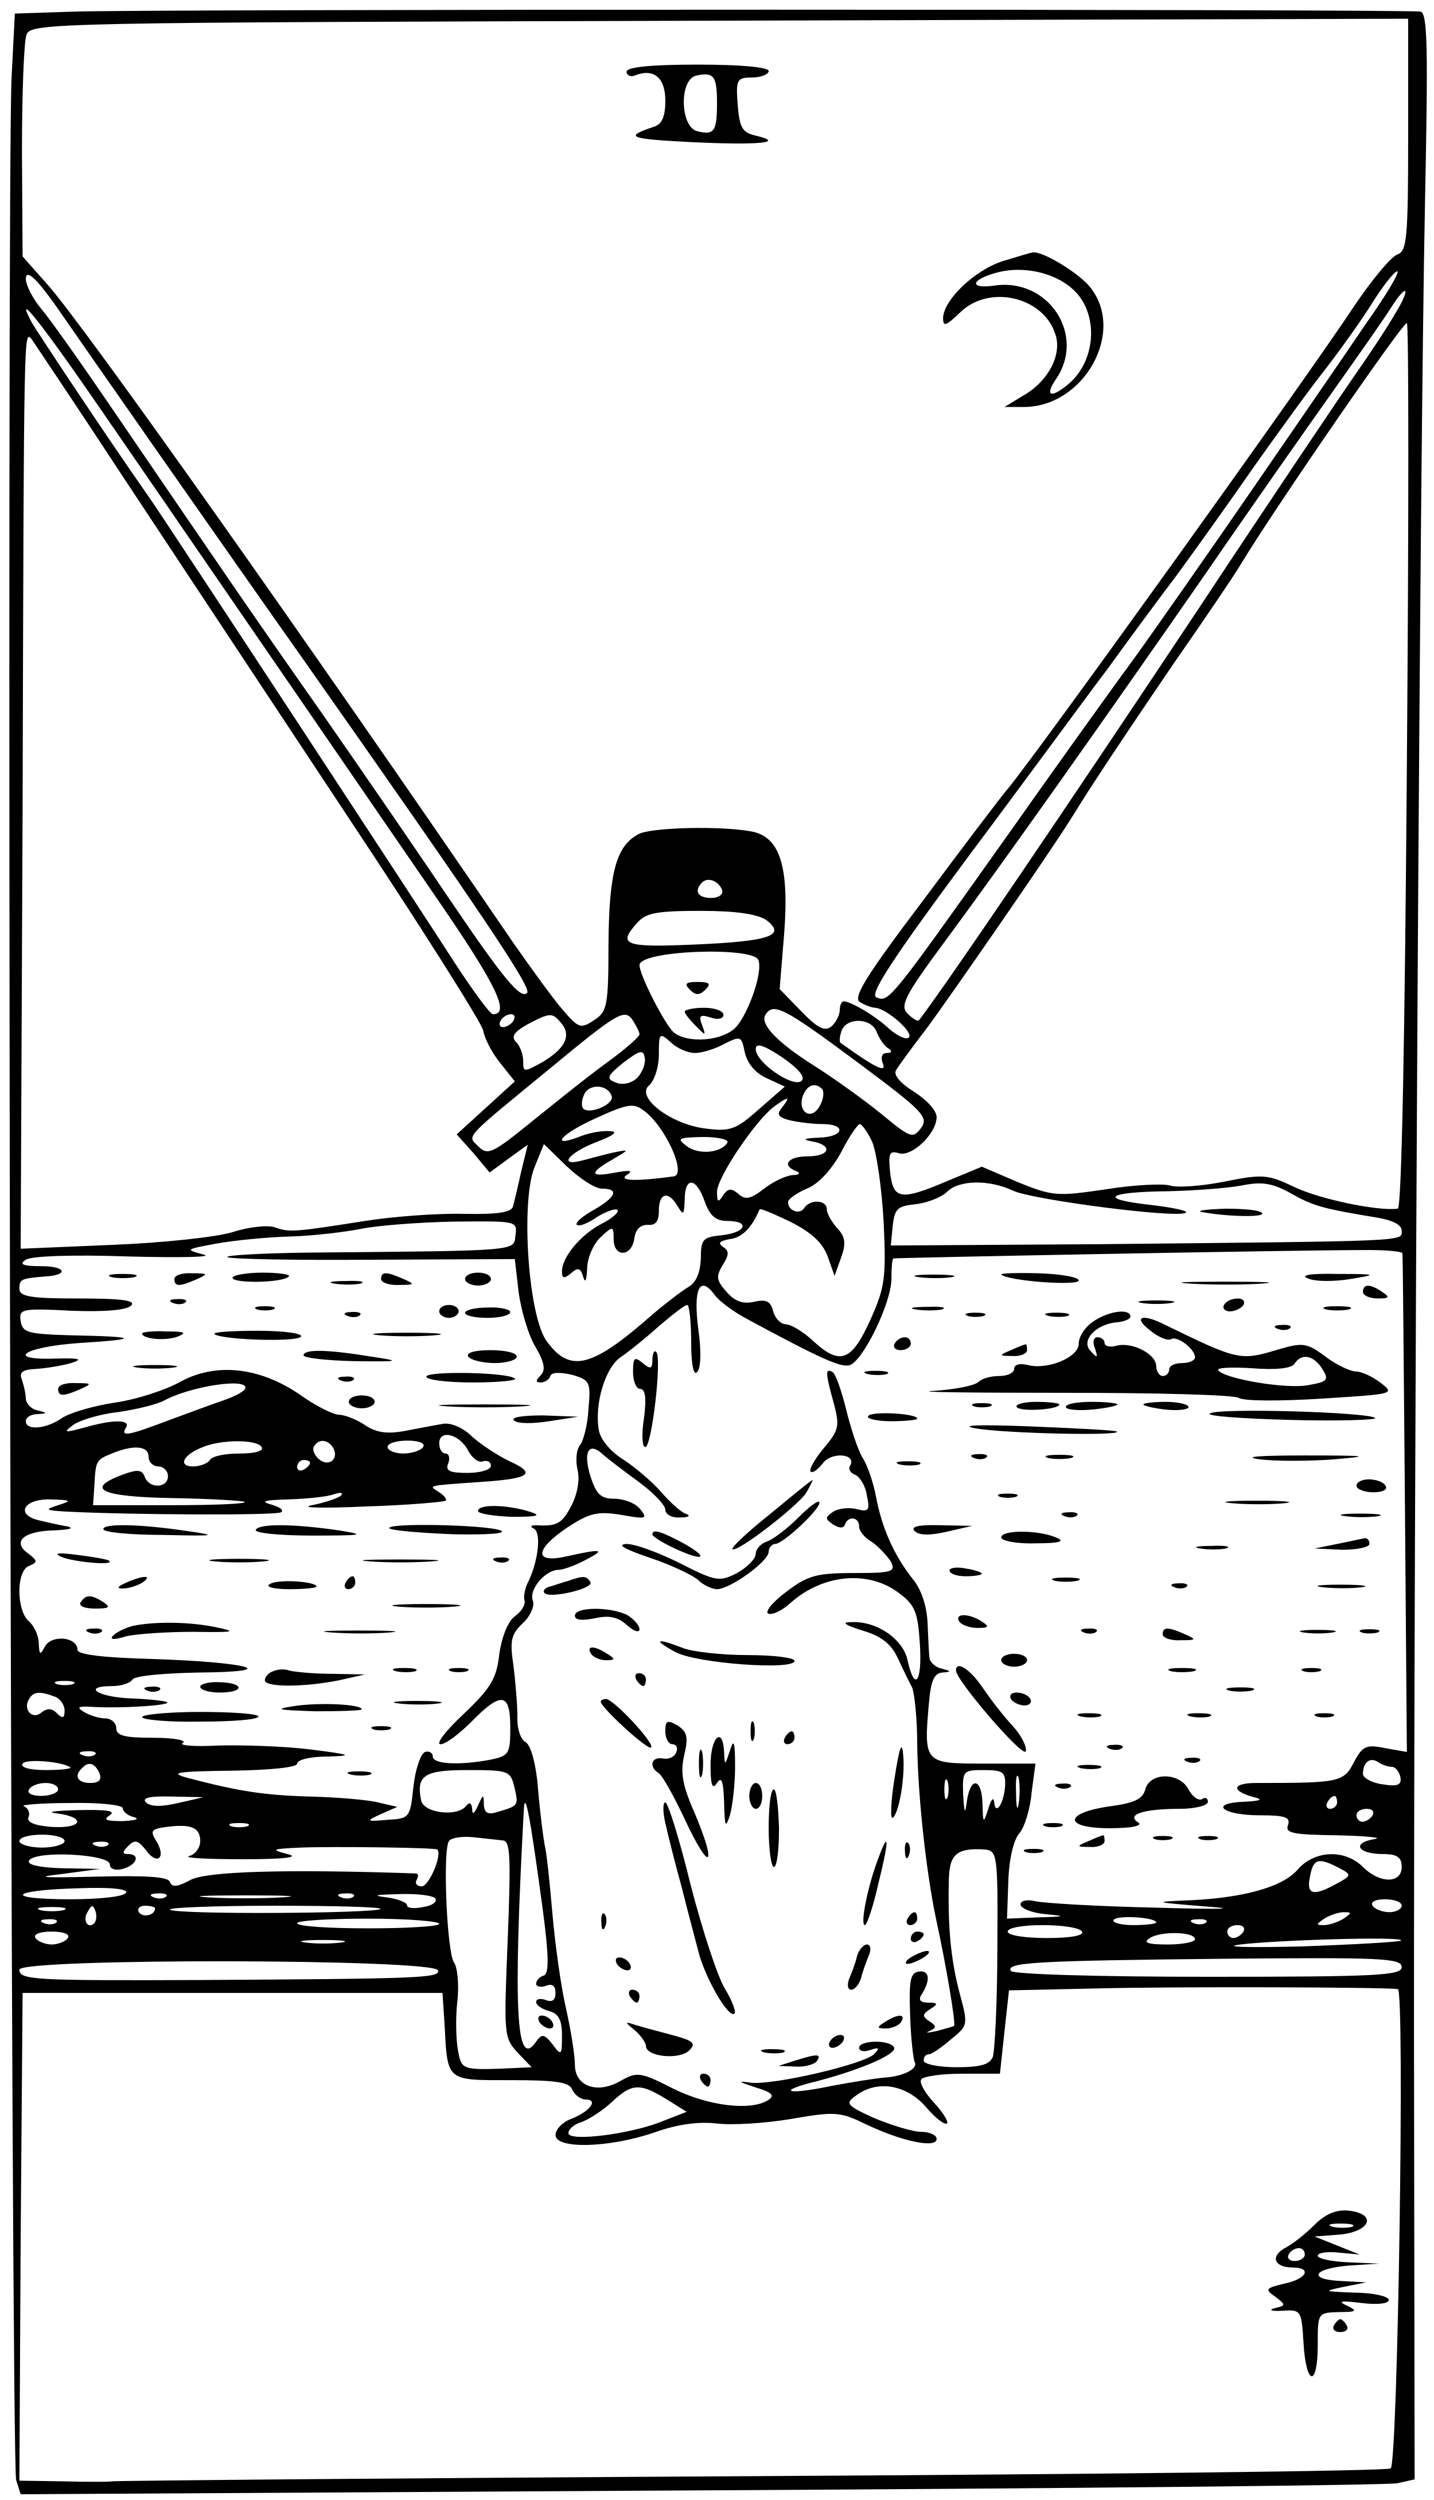 <?xml version="1.0" standalone="no"?>
<!DOCTYPE svg PUBLIC "-//W3C//DTD SVG 20010904//EN"
 "http://www.w3.org/TR/2001/REC-SVG-20010904/DTD/svg10.dtd">
<svg version="1.0" xmlns="http://www.w3.org/2000/svg"
 width="222pt" height="387pt" viewBox="0 0 222 387"
 preserveAspectRatio="xMidYMid meet">
<g transform="translate(0,387) scale(0.1,-0.1)"
fill="#000000" stroke="none">
<path d="M114 3852 l-91 -3 -5 -97 c-8 -145 -1 -3696 7 -3721 l7 -22 1051 6
c579 3 1064 8 1080 11 l27 6 -1 701 c0 874 9 2424 17 2820 5 246 4 297 -7 299
-20 4 -1977 4 -2085 0z m2066 -191 c0 -162 -2 -180 -17 -185 -10 -4 -39 -39
-66 -79 -76 -115 -483 -682 -536 -747 -12 -14 -71 -92 -132 -174 -87 -115
-109 -150 -98 -157 8 -5 19 -9 24 -9 17 -1 60 -38 52 -46 -4 -4 -17 2 -30 13
-21 20 -60 43 -71 43 -3 0 -6 -6 -6 -14 0 -7 -6 -19 -13 -25 -10 -8 -21 -3
-47 24 l-33 34 7 86 c8 105 -7 150 -51 158 -49 9 -155 6 -174 -4 -35 -18 -46
-59 -47 -169 0 -97 -2 -106 -22 -119 -21 -14 -24 -13 -49 16 -14 16 -48 63
-76 103 -328 480 -662 952 -721 1019 l-39 44 -1 162 c0 89 3 171 7 181 6 19
36 19 1073 22 l1066 3 0 -180z m-2082 -281 c24 -35 246 -353 378 -540 272
-387 348 -500 340 -507 -10 -10 -36 21 -118 142 -41 61 -130 191 -199 290
-120 171 -151 217 -334 485 -43 63 -89 128 -102 143 -13 16 -23 36 -23 45 0
18 19 -1 58 -58z m2016 -12 c-31 -46 -111 -162 -177 -258 -66 -96 -146 -210
-176 -252 -31 -42 -123 -170 -204 -285 -179 -252 -181 -255 -200 -247 -12 4
24 59 145 222 89 119 184 249 213 287 28 39 76 104 107 145 30 41 85 118 121
170 37 52 86 120 110 150 23 30 56 76 72 102 17 27 34 48 38 48 5 0 -17 -37
-49 -82z m45 15 c-12 -21 -40 -63 -61 -93 -21 -30 -130 -192 -241 -360 -212
-319 -390 -581 -434 -639 -2 -3 -10 2 -18 10 -12 12 -5 27 58 112 96 130 245
341 402 567 70 102 160 230 199 285 39 55 79 112 89 128 26 41 32 32 6 -10z
m-1998 -154 c57 -83 111 -161 119 -173 31 -45 308 -448 402 -585 87 -127 108
-171 81 -171 -4 0 -30 35 -58 78 -54 84 -446 682 -474 722 -68 97 -172 254
-182 271 -29 55 18 -5 112 -142z m2017 -544 c-3 -411 -8 -685 -14 -686 -32 -4
-121 15 -159 33 -42 20 -49 21 -109 9 -35 -7 -74 -10 -85 -6 -11 3 -56 1 -99
-6 -75 -11 -82 -11 -136 11 l-56 24 -53 -22 c-73 -31 -84 -29 -89 13 -3 30 -1
34 13 30 20 -7 59 30 59 56 0 10 -16 27 -35 39 -21 13 -32 26 -28 33 4 7 26
37 49 67 34 46 187 267 219 318 6 9 24 39 42 66 18 28 71 107 118 176 48 69
97 141 108 160 55 90 248 370 255 370 3 0 3 -308 0 -685z m-1983 440 c76 -115
231 -349 344 -520 113 -170 207 -319 209 -330 2 -12 13 -34 26 -50 l23 -29
-45 -41 -45 -41 26 -29 25 -30 30 22 29 21 -10 -41 c-5 -23 -11 -48 -13 -55
-3 -9 -25 -12 -76 -11 -40 1 -109 -4 -153 -11 -108 -17 -117 -18 -139 -10 -11
4 -40 1 -65 -7 -25 -8 -110 -17 -187 -20 l-142 -6 3 679 c2 764 2 741 14 729
4 -6 70 -104 146 -220z m923 -633 c2 -7 -6 -12 -17 -12 -21 0 -27 11 -14 24 9
9 26 2 31 -12z m68 -46 c32 -24 6 -33 -108 -38 -112 -5 -123 -1 -91 34 13 15
31 18 98 18 55 0 87 -5 101 -14z m-12 -62 c8 -20 -19 -93 -39 -108 -26 -20
-79 -20 -95 -1 -17 21 -50 87 -50 101 0 23 176 29 184 8z m-184 -115 c0 -4
-23 -24 -52 -45 -29 -21 -81 -63 -117 -92 -58 -47 -66 -51 -80 -37 -18 18 -26
9 114 124 98 81 111 89 123 74 6 -9 12 -20 12 -24z m337 -43 c102 -76 111 -85
99 -102 -13 -17 -16 -16 -62 22 -27 22 -72 54 -100 72 -61 38 -88 67 -79 81
12 20 29 11 142 -73z m-532 64 c-3 -5 -11 -10 -16 -10 -6 0 -7 5 -4 10 3 6 11
10 16 10 6 0 7 -4 4 -10z m74 -4 c16 -19 6 -39 -29 -60 -29 -16 -30 -16 -30 1
0 11 -5 24 -11 30 -8 8 -4 15 17 27 36 19 39 19 53 2z m488 -13 c4 -10 11 -21
17 -25 8 -5 7 -8 -1 -8 -8 0 -10 -7 -6 -17 6 -15 -15 -4 -66 33 -2 2 -1 10 2
19 9 21 46 19 54 -2z m-281 -33 c10 0 31 6 45 14 26 13 27 12 32 -13 4 -17 16
-32 34 -40 l28 -13 -40 -35 c-35 -31 -44 -35 -82 -30 -54 6 -110 49 -88 67 8
7 15 28 15 48 0 33 1 34 18 19 10 -10 27 -17 38 -17z m165 -43 c-12 -12 -71
28 -71 49 0 10 11 7 40 -12 26 -18 37 -31 31 -37z m-254 5 c-9 -9 -23 -12 -33
-8 -16 6 -15 10 11 31 25 19 31 21 33 8 2 -8 -3 -22 -11 -31z m-40 -29 c4 -12
-34 -29 -44 -19 -3 3 -3 12 1 21 7 18 37 17 43 -2z m326 11 c3 -4 2 -16 -4
-26 -13 -24 -35 -9 -26 16 7 17 19 21 30 10z m-62 -28 c-9 -11 -7 -15 11 -20
13 -3 35 -6 51 -6 38 0 34 -20 -5 -21 -24 -1 -27 -3 -10 -6 32 -6 27 -23 -8
-23 -30 0 -41 -14 -17 -23 7 -3 4 -6 -6 -6 -11 -1 -30 -10 -44 -21 -21 -16
-29 -18 -40 -8 -11 9 -16 9 -24 -3 -7 -11 -9 -10 -9 6 0 22 58 108 87 131 23
17 28 18 14 0z m-216 -4 c34 -23 69 -100 48 -103 -58 -8 -86 -7 -73 2 11 7 6
8 -17 4 -40 -8 -42 -1 -5 20 27 16 27 16 2 11 -14 -3 -35 -9 -47 -12 -40 -11
-24 11 20 28 29 11 35 17 20 17 -12 1 -33 -3 -47 -9 -45 -17 -28 4 22 27 52
24 62 26 77 15z m355 -49 c7 -16 15 -71 18 -125 4 -87 2 -101 -21 -152 -29
-64 -47 -70 -89 -31 -15 14 -34 25 -41 25 -8 0 -17 9 -20 20 -4 16 -11 19 -29
15 -17 -4 -30 0 -43 15 -16 18 -17 24 -6 42 10 16 10 22 0 28 -8 6 -5 9 11 12
19 2 34 18 46 46 1 2 22 -7 47 -19 32 -16 50 -32 58 -53 l11 -31 10 28 c8 22
7 32 -6 46 -9 10 -16 23 -16 29 0 15 -26 16 -35 2 -7 -11 -25 -4 -25 9 0 5 13
14 29 21 18 7 38 29 53 56 12 24 26 44 29 44 3 0 12 -12 19 -27z m-224 -2
c-10 -16 -45 -19 -63 -5 -16 12 -13 13 25 14 24 0 41 -4 38 -9z m-194 -71 c27
0 22 -13 -13 -33 -18 -10 -29 -20 -26 -23 3 -3 17 2 31 12 15 9 29 14 32 11 3
-3 -8 -13 -24 -21 -33 -17 -62 -52 -62 -74 0 -11 3 -12 14 -3 11 10 15 8 19
-6 3 -10 5 -5 6 13 0 17 10 39 21 49 19 18 20 17 20 -3 0 -29 28 -28 32 1 2
14 9 21 21 21 12 -1 17 5 17 22 0 28 15 31 29 7 9 -15 10 -14 11 10 0 36 18
35 31 -3 8 -22 17 -30 35 -30 36 0 29 -18 -8 -22 -30 -3 -33 -6 -33 -36 -1
-22 -7 -37 -19 -44 -10 -6 -35 -25 -55 -42 -94 -83 -128 -92 -164 -43 -29 37
-41 214 -20 269 l15 37 35 -34 c20 -19 44 -35 55 -35z m636 -3 c28 -14 259
-44 268 -34 3 3 -22 8 -56 12 -81 9 -67 20 28 21 43 1 94 5 115 9 30 6 46 4
75 -12 35 -20 50 -24 135 -38 23 -4 37 -11 37 -20 0 -17 17 -16 -473 -21
l-318 -2 3 30 c3 27 7 31 36 34 18 2 40 11 48 19 19 19 66 19 102 2z m-770
-69 c-3 -25 11 -24 -322 -27 -71 -1 -127 -4 -124 -7 4 -3 105 -5 226 -4 l219
1 6 -52 c4 -28 15 -66 26 -84 14 -24 16 -36 8 -44 -8 -8 -8 -11 0 -11 6 0 13
4 15 10 2 6 15 6 33 2 28 -8 30 -11 26 -53 -1 -24 -8 -50 -13 -56 -6 -7 -7
-24 -4 -38 4 -15 0 -37 -9 -55 -15 -29 -23 -33 -55 -31 -8 0 -10 -2 -4 -5 12
-5 8 -47 -7 -80 -6 -11 -9 -25 -7 -31 2 -7 -5 -18 -15 -25 -11 -8 -20 -32 -24
-58 -4 -38 -13 -53 -55 -93 -28 -26 -44 -47 -36 -47 8 0 29 16 48 35 46 47 60
45 60 -9 0 -41 -2 -44 -31 -50 -48 -9 -89 -7 -89 5 0 6 -6 9 -12 7 -7 -3 -15
-27 -18 -54 -5 -48 -6 -49 -40 -51 -34 -3 -34 -2 -10 9 l25 11 -30 7 c-16 4
-64 8 -105 9 -71 2 -110 8 -190 29 -29 8 -16 10 68 11 60 1 102 5 102 11 0 6
21 11 48 11 40 1 36 3 -28 11 -41 5 -105 7 -142 6 -37 -2 -62 0 -55 4 7 4 -14
8 -45 8 -45 0 -58 3 -58 15 0 8 -8 15 -17 15 -10 0 -25 5 -33 10 -12 7 -9 9
10 8 44 -3 124 2 119 7 -3 2 -29 5 -57 6 -51 2 -76 19 -28 19 14 0 28 5 31 10
3 6 50 10 103 11 132 1 79 16 -73 21 -77 2 -115 7 -115 14 0 20 -39 24 -50 6
-8 -15 -9 -14 -10 4 0 12 -7 27 -15 34 -20 17 -20 79 0 86 14 6 13 8 -1 19
-26 18 -8 35 39 36 23 1 33 3 22 6 -11 2 -30 6 -42 9 -40 8 -28 34 15 33 33
-1 34 -2 12 -9 -22 -7 -20 -8 15 -10 101 -5 321 -6 330 -1 5 3 -1 8 -15 12
-18 5 -11 7 27 8 28 1 60 4 70 8 10 3 15 3 11 -2 -4 -4 -25 -11 -45 -15 -21
-4 16 -5 82 -2 66 2 122 7 125 9 2 2 -2 8 -10 13 -17 11 -21 10 64 16 77 5 87
13 45 32 -19 9 -46 27 -59 39 -13 13 -32 21 -44 19 -12 -2 -38 -7 -59 -11 -27
-5 -44 -3 -62 9 -13 9 -32 16 -40 16 -9 0 -37 14 -62 32 -62 42 -129 49 -184
19 -21 -12 -66 -27 -100 -32 -34 -5 -71 -16 -83 -24 -24 -17 -56 -20 -56 -5 0
6 8 11 18 11 16 1 16 2 -1 6 -9 2 -17 11 -17 18 0 7 -3 20 -6 29 -5 12 1 16
22 17 16 1 40 5 54 9 19 6 14 8 -22 7 -82 -3 -52 18 34 24 97 6 93 10 -12 12
-67 2 -75 4 -78 22 -3 19 2 20 79 16 51 -2 85 1 92 8 8 8 -14 11 -81 11 -75 0
-92 3 -92 15 0 15 3 16 39 19 38 2 34 16 -5 16 -29 0 -35 3 -24 10 9 6 76 8
160 5 80 -2 132 -1 115 3 -29 8 -28 8 20 17 28 5 79 10 115 11 36 1 85 7 110
12 25 5 89 10 143 11 97 1 98 1 95 -21z m1373 -28 c1 -3 2 -178 4 -388 l3
-384 -34 6 c-29 6 -35 3 -48 -22 -16 -31 -23 -32 -151 -32 -39 0 -40 -13 0
-23 11 -3 3 -5 -18 -6 -57 -2 -35 -21 23 -21 40 0 48 -3 44 -15 -5 -13 8 -15
77 -16 46 -1 72 -4 56 -6 -35 -6 -25 -23 14 -23 22 0 29 -5 29 -20 0 -26 -34
-26 -60 0 -28 28 -75 26 -101 -4 -24 -28 -88 -45 -177 -48 -48 -2 -42 -3 33
-9 56 -4 28 -5 -75 -2 -91 2 -175 7 -187 10 -13 3 -23 1 -23 -5 0 -6 17 -13
38 -15 33 -3 32 -4 -11 -5 l-48 -2 2 58 c1 33 8 64 17 74 8 9 17 38 19 63 l6
45 -81 0 c-91 0 -92 1 -84 93 3 35 8 47 21 48 14 1 14 2 -1 6 -10 2 -18 10
-19 16 -1 7 -2 31 -3 54 -1 27 -10 54 -24 70 -28 36 -47 78 -56 127 -4 21 -13
48 -21 60 -7 12 -18 45 -25 74 -7 28 -16 55 -21 58 -12 7 -11 -2 2 -49 9 -34
8 -41 -16 -69 -14 -17 -23 -33 -20 -36 3 -3 11 3 19 13 13 18 53 15 42 -4 -3
-5 0 -11 8 -14 7 -3 16 -17 18 -32 5 -23 3 -26 -16 -21 -12 3 -28 1 -36 -4
-13 -9 -13 -11 0 -20 10 -6 16 -6 18 0 5 14 22 12 22 -3 0 -7 9 -18 20 -24 10
-7 23 -21 29 -30 8 -16 3 -18 -57 -18 -59 0 -72 -4 -106 -30 -21 -16 -33 -31
-26 -33 6 -2 21 5 33 16 51 46 123 52 170 15 24 -18 28 -30 31 -77 4 -60 -8
-76 -19 -26 -7 33 -48 61 -87 59 -16 0 -11 -4 17 -13 28 -8 44 -20 54 -41 8
-17 18 -38 23 -47 4 -10 8 -50 8 -90 1 -76 13 -191 29 -268 16 -73 31 -163 28
-166 -1 -1 -13 -4 -27 -8 -14 -3 -19 -3 -11 0 11 5 11 8 0 15 -12 8 -11 11 1
19 13 8 12 10 -3 10 -12 0 -16 4 -10 13 14 22 12 38 -5 35 -13 -2 -15 -15 -13
-68 1 -35 5 -68 7 -72 6 -10 -17 -22 -46 -24 -14 -1 -51 -7 -83 -13 -72 -15
-86 -8 -20 8 68 18 123 42 117 52 -7 12 -54 11 -54 -1 0 -5 8 -7 18 -3 13 4
14 3 6 -6 -14 -16 -157 -49 -191 -45 -22 3 -21 2 6 -7 27 -8 31 -13 20 -20
-27 -17 -93 -9 -147 18 -51 26 -56 26 -81 12 -36 -21 -71 -9 -71 25 0 14 -6
53 -14 88 -8 35 -17 101 -21 148 -4 47 -9 94 -12 105 -2 11 -7 49 -10 85 -3
39 -11 68 -19 73 -8 4 -14 22 -13 40 0 18 -3 53 -6 78 -6 39 -4 49 14 66 12
11 19 27 16 35 -7 17 19 48 40 48 7 0 26 7 41 15 33 17 26 18 -28 6 -52 -12
-51 10 1 45 34 22 46 25 83 19 39 -7 41 -6 29 9 -7 9 -25 16 -40 16 -21 0 -28
7 -37 35 -12 39 -2 54 20 33 8 -7 33 -26 55 -42 23 -17 41 -36 41 -43 0 -7 10
-13 23 -12 14 0 17 3 8 6 -8 3 -25 19 -38 34 -13 15 -39 37 -57 49 -20 12 -36
31 -39 46 -7 41 10 98 35 114 12 8 39 30 59 48 20 17 39 32 43 32 3 0 6 -26 6
-57 0 -36 4 -53 9 -47 6 5 7 32 2 67 -8 61 2 84 25 53 7 -10 30 -27 51 -38
113 -61 146 -76 159 -71 21 8 64 97 64 133 0 16 1 31 3 32 2 1 619 13 735 13
28 0 52 -2 53 -5z m-1791 -208 c0 -5 -15 -13 -32 -19 -18 -6 -58 -21 -88 -32
-61 -23 -74 -26 -65 -11 8 13 -20 13 -65 0 -30 -8 -33 -8 -17 4 9 7 41 17 69
20 28 4 61 12 72 18 41 22 126 35 126 20z m345 -98 c6 -11 16 -19 23 -16 6 2
12 -1 12 -7 0 -6 -16 -11 -36 -11 -28 0 -35 3 -30 15 3 8 1 15 -4 15 -6 0 -10
7 -10 16 0 22 32 14 45 -12z m-320 6 c4 -6 -10 -10 -34 -10 -22 0 -43 -4 -46
-10 -3 -5 -15 -10 -26 -10 -24 0 -16 18 15 30 29 12 84 12 91 0z m110 0 c11
-17 -5 -32 -21 -19 -7 6 -11 15 -8 20 7 12 21 11 29 -1z m140 0 c-3 -5 -17
-10 -31 -10 -13 0 -24 5 -24 10 0 6 14 10 31 10 17 0 28 -4 24 -10z m-425 -15
c0 -8 7 -15 15 -15 8 0 15 -7 15 -15 0 -19 -29 -20 -36 -1 -4 11 -11 12 -35 3
-58 -22 -33 -34 78 -36 59 -1 109 -4 112 -6 2 -3 -50 -5 -115 -5 l-120 0 2 28
c2 42 3 42 27 52 34 14 57 12 57 -5z m250 -9 c0 -3 -4 -8 -10 -11 -5 -3 -10
-1 -10 4 0 6 5 11 10 11 6 0 10 -2 10 -4z m-367 -343 c-7 -2 -19 -2 -25 0 -7
3 -2 5 12 5 14 0 19 -2 13 -5z m-29 -19 c9 -3 16 -13 16 -22 0 -12 -3 -13 -12
-4 -8 8 -15 8 -24 1 -14 -12 -29 5 -19 21 7 12 17 12 39 4z m63 -90 c-3 -3
-12 -4 -19 -1 -8 3 -5 6 6 6 11 1 17 -2 13 -5z m-38 -20 c2 -2 -15 -4 -38 -4
-25 0 -40 4 -36 10 5 8 63 3 74 -6z m2046 1 c5 0 11 -7 13 -16 2 -12 -4 -15
-28 -11 -16 2 -30 10 -30 16 0 18 11 27 24 18 6 -4 15 -7 21 -7z m-2001 -10
c4 -10 -1 -15 -14 -15 -20 0 -26 11 -13 23 10 11 20 8 27 -8z m642 -20 c7 -30
7 -30 -23 -39 -18 -6 -23 -3 -24 11 0 16 -1 16 -9 -2 -6 -13 -9 -15 -9 -5 -1
9 -4 11 -9 5 -13 -18 -66 -12 -70 8 -8 39 5 47 72 47 62 0 66 -1 72 -25z m760
0 c-2 -27 -15 -47 -17 -24 -1 8 -5 3 -9 -11 -8 -24 -8 -23 -9 8 -1 39 -18 43
-24 5 -3 -23 -4 -21 -6 10 -1 36 0 37 32 37 30 0 34 -3 33 -25z m21 -27 c-2
-13 -4 -5 -4 17 -1 22 1 32 4 23 2 -10 2 -28 0 -40z m-110 10 c-3 -7 -5 -2 -5
12 0 14 2 19 5 13 2 -7 2 -19 0 -25z m-1377 12 c0 -5 -12 -10 -26 -10 -14 0
-23 4 -19 10 3 6 15 10 26 10 10 0 19 -4 19 -10z m186 -21 c-26 -6 -43 -6 -50
1 -7 7 6 10 40 9 l49 -1 -39 -9z m564 -163 c10 -75 10 -101 2 -104 -7 -2 -12
-8 -12 -13 0 -4 7 -6 15 -3 10 4 15 0 15 -11 0 -11 -5 -15 -15 -11 -8 3 -15 2
-15 -3 0 -5 9 -11 20 -14 15 -4 20 -14 20 -38 0 -31 -1 -32 -15 -13 -12 15
-16 16 -24 5 -32 -48 -37 43 -20 359 2 32 11 -21 29 -154z m1230 164 c0 -5 -5
-10 -11 -10 -5 0 -7 5 -4 10 3 6 8 10 11 10 2 0 4 -4 4 -10z m-1880 -9 c0 -5
8 -12 18 -14 9 -3 1 -5 -18 -6 -26 0 -31 2 -20 9 10 7 -5 9 -50 8 -36 -1 -50
-3 -32 -5 46 -6 40 -24 -8 -21 -26 2 -39 7 -36 15 3 6 0 14 -7 17 -7 2 25 5
71 5 45 1 82 -3 82 -8z m1935 -11 c-3 -5 -10 -10 -16 -10 -5 0 -9 5 -9 10 0 6
7 10 16 10 8 0 12 -4 9 -10z m-1815 -40 c0 -10 -8 -21 -17 -23 -10 -3 27 -5
82 -5 66 0 90 3 70 8 -27 7 -24 8 20 10 50 2 209 0 212 -3 8 -8 -13 -57 -24
-57 -8 0 -11 5 -8 10 3 6 3 10 -2 10 -205 7 -323 3 -348 -10 -20 -11 -29 -12
-32 -3 -3 8 -37 10 -116 8 -81 -2 -96 -1 -52 4 l60 8 -58 1 c-38 1 -56 6 -52
12 10 16 125 10 125 -6 0 -7 8 -10 20 -7 22 6 28 23 8 23 -9 0 -9 3 1 13 10
10 15 8 27 -7 17 -24 32 -12 16 14 -10 16 -8 19 16 22 38 5 52 -1 52 -22z m73
23 c-7 -2 -19 -2 -25 0 -7 3 -2 5 12 5 14 0 19 -2 13 -5z m-283 -23 c0 -5 -16
-10 -35 -10 -19 0 -35 5 -35 10 0 6 16 10 35 10 19 0 35 -4 35 -10z m679 1
c11 -1 12 -27 7 -153 -6 -147 -6 -152 15 -175 l22 -23 -21 -1 c-88 -4 -87 -4
-93 27 -3 16 -4 50 -1 76 3 26 0 53 -5 60 -11 14 -18 173 -8 188 3 5 20 8 38
6 18 -2 38 -4 46 -5z m-612 -7 c-3 -3 -12 -4 -19 -1 -8 3 -5 6 6 6 11 1 17 -2
13 -5z m1377 -160 c0 -83 -4 -159 -7 -168 -5 -12 -19 -16 -57 -16 -27 0 -50 5
-50 10 0 6 3 10 8 10 4 0 19 10 34 23 27 22 27 22 13 74 -13 50 -18 101 -16
175 1 38 13 48 56 45 19 -2 20 -9 19 -153z m528 125 c21 -11 21 -12 -3 -25
-36 -20 -47 -17 -41 11 5 28 13 30 44 14z m-1877 -39 c-3 -6 -42 -10 -86 -10
-104 0 -95 14 11 17 51 2 79 -1 75 -7z m62 -6 c-3 -3 -12 -4 -19 -1 -8 3 -5 6
6 6 11 1 17 -2 13 -5z m180 -1 c-31 -2 -83 -2 -115 0 -31 2 -5 3 58 3 63 0 89
-1 57 -3z m110 1 c-3 -3 -12 -4 -19 -1 -8 3 -5 6 6 6 11 1 17 -2 13 -5z m127
-3 c3 -5 -5 -11 -19 -13 -14 -3 -25 -2 -25 3 0 4 -15 10 -32 12 -23 3 -17 4
19 5 28 1 54 -2 57 -7z m1496 -11 c0 -5 -9 -10 -19 -10 -11 0 -23 5 -26 10 -4
6 5 10 19 10 14 0 26 -4 26 -10z m-2072 -7 c-10 -2 -26 -2 -35 0 -10 3 -2 5
17 5 19 0 27 -2 18 -5z m48 -20 c-10 -10 -19 5 -10 18 6 11 8 11 12 0 2 -7 1
-15 -2 -18z m94 23 c0 -11 -19 -15 -25 -6 -3 5 1 10 9 10 9 0 16 -2 16 -4z
m349 -1 c-7 -7 -319 -9 -326 -1 -3 3 69 6 162 6 93 0 166 -2 164 -5z m1201
-21 c0 -2 -16 -4 -36 -4 -19 0 -33 4 -30 8 5 8 66 4 66 -4z m290 6 c-8 -5 -22
-10 -30 -10 -13 0 -13 1 0 10 8 5 22 10 30 10 13 0 13 -1 0 -10z m-1993 -6
c-3 -3 -12 -4 -19 -1 -8 3 -5 6 6 6 11 1 17 -2 13 -5z m593 -2 c0 -4 -49 -7
-110 -7 -60 0 -110 3 -110 8 0 4 50 7 110 7 61 0 110 -4 110 -8z m1187 2 c-3
-3 -12 -4 -19 -1 -8 3 -5 6 6 6 11 1 17 -2 13 -5z m-192 -14 c4 -6 -17 -10
-54 -10 -34 0 -61 4 -61 10 0 6 24 10 54 10 30 0 58 -4 61 -10z m250 0 c-3 -5
-10 -10 -16 -10 -5 0 -9 5 -9 10 0 6 7 10 16 10 8 0 12 -4 9 -10z m-1820 -10
c-3 -5 -15 -10 -25 -10 -10 0 -22 5 -25 10 -4 6 7 10 25 10 18 0 29 -4 25 -10z
m1745 -2 c0 -4 -19 -8 -42 -8 -32 0 -39 3 -28 10 17 11 70 10 70 -2z m-1322
-5 c-16 -2 -40 -2 -55 0 -16 2 -3 4 27 4 30 0 43 -2 28 -4z m1641 3 c-2 -2
-71 -6 -154 -9 -82 -2 -125 -1 -95 3 59 7 256 13 249 6z m-1491 -46 c4 -12
-29 -13 -368 -15 -257 -1 -280 0 -280 16 0 18 642 17 648 -1z m1492 5 c0 -13
-38 -15 -299 -15 -176 0 -302 4 -306 9 -8 13 32 16 338 19 234 2 267 1 267
-13z m-6 -34 c11 -1 0 -731 -11 -742 -4 -4 -449 -9 -989 -12 -539 -3 -984 -7
-990 -8 -5 -1 -39 -1 -77 0 l-67 1 2 378 3 377 325 0 325 0 3 -45 c5 -93 1
-90 103 -90 70 0 91 -3 95 -15 4 -8 13 -15 21 -15 20 0 6 -19 -23 -30 -13 -5
-24 -16 -24 -25 0 -22 83 -20 153 4 36 13 69 17 96 14 23 -3 75 0 116 7 69 12
76 11 117 -9 55 -26 108 -37 108 -22 0 6 -11 11 -24 11 -13 0 -45 10 -72 21
-44 20 -46 23 -29 35 33 25 78 17 108 -17 15 -18 30 -29 33 -26 3 2 -6 17 -20
32 -14 15 -23 31 -20 36 3 5 32 9 64 9 l58 0 7 65 7 64 137 3 c121 3 441 2
465 -1z m-1133 -170 l32 -20 -36 -14 c-47 -20 -147 -33 -147 -19 0 6 9 14 20
17 11 4 32 17 47 31 31 29 43 30 84 5z"/>
<path d="M970 3759 c0 -6 7 -9 15 -5 28 10 45 -5 45 -40 0 -24 -5 -36 -17 -40
-48 -16 -40 -19 57 -24 105 -5 147 -1 100 10 -21 5 -25 12 -28 48 -3 39 -1 42
22 42 14 0 26 5 26 10 0 6 -43 10 -110 10 -74 0 -110 -4 -110 -11z m140 -48
c0 -44 -4 -51 -31 -44 -26 7 -28 80 -1 86 27 6 32 -1 32 -42z"/>
<path d="M1553 3466 c-44 -14 -92 -60 -93 -88 0 -14 4 -13 25 7 45 46 131 26
149 -33 10 -30 -10 -70 -46 -92 l-33 -20 30 0 c93 0 158 116 103 185 -17 22
-76 58 -90 54 -2 0 -22 -6 -45 -13z m115 -51 c34 -40 26 -109 -17 -142 -25
-20 -33 -15 -17 9 48 68 -10 158 -94 146 -40 -6 -38 9 3 20 45 12 98 -2 125
-33z"/>
<path d="M1068 2338 c9 -9 15 -9 24 0 9 9 7 12 -12 12 -19 0 -21 -3 -12 -12z"/>
<path d="M1060 2304 c0 -3 8 -13 17 -22 16 -16 16 -16 10 1 -6 15 -3 17 13 12
11 -4 20 -2 20 4 0 6 -13 11 -30 11 -16 0 -30 -3 -30 -6z"/>
<path d="M1860 1994 c35 -7 98 -9 94 -2 -3 5 -29 7 -57 7 -29 -1 -45 -3 -37
-5z"/>
<path d="M173 1893 c9 -2 25 -2 35 0 9 3 1 5 -18 5 -19 0 -27 -2 -17 -5z"/>
<path d="M270 1890 c0 -12 8 -12 35 0 18 8 17 9 -7 9 -16 1 -28 -3 -28 -9z"/>
<path d="M360 1892 c0 -9 78 -8 87 2 4 3 -15 6 -40 6 -26 0 -47 -4 -47 -8z"/>
<path d="M590 1890 c0 -5 12 -10 28 -9 24 0 25 1 7 9 -27 12 -35 12 -35 0z"/>
<path d="M720 1890 c0 -5 9 -10 20 -10 11 0 20 5 20 10 0 6 -9 10 -20 10 -11
0 -20 -4 -20 -10z"/>
<path d="M518 1883 c12 -2 30 -2 40 0 9 3 -1 5 -23 4 -22 0 -30 -2 -17 -4z"/>
<path d="M268 1853 c7 -3 16 -2 19 1 4 3 -2 6 -13 5 -11 0 -14 -3 -6 -6z"/>
<path d="M398 1843 c6 -2 18 -2 25 0 6 3 1 5 -13 5 -14 0 -19 -2 -12 -5z"/>
<path d="M680 1840 c0 -5 7 -10 15 -10 8 0 15 5 15 10 0 6 -7 10 -15 10 -8 0
-15 -4 -15 -10z"/>
<path d="M720 1838 c0 -5 16 -8 35 -8 19 0 35 4 35 9 0 4 -16 8 -35 7 -19 0
-35 -4 -35 -8z"/>
<path d="M538 1833 c7 -3 16 -2 19 1 4 3 -2 6 -13 5 -11 0 -14 -3 -6 -6z"/>
<path d="M220 1806 c0 -9 37 -12 55 -5 15 6 11 8 -17 8 -21 1 -38 -1 -38 -3z"/>
<path d="M332 1805 c9 -9 128 -13 134 -4 3 5 -27 9 -67 9 -40 0 -70 -2 -67 -5z"/>
<path d="M588 1803 c23 -2 61 -2 85 0 23 2 4 4 -43 4 -47 0 -66 -2 -42 -4z"/>
<path d="M470 1772 c0 -4 35 -8 78 -9 72 -1 74 0 27 7 -67 11 -105 12 -105 2z"/>
<path d="M725 1770 c3 -5 22 -10 41 -10 19 0 34 5 34 10 0 6 -18 10 -41 10
-24 0 -38 -4 -34 -10z"/>
<path d="M213 1753 c15 -2 39 -2 55 0 15 2 2 4 -28 4 -30 0 -43 -2 -27 -4z"/>
<path d="M660 1739 c0 -5 32 -9 72 -9 39 0 69 3 65 6 -10 10 -137 12 -137 3z"/>
<path d="M528 1733 c7 -3 16 -2 19 1 4 3 -2 6 -13 5 -11 0 -14 -3 -6 -6z"/>
<path d="M90 1720 c0 -12 8 -12 35 0 18 8 17 9 -7 9 -16 1 -28 -3 -28 -9z"/>
<path d="M540 1700 c0 -5 9 -10 20 -10 11 0 20 5 20 10 0 6 -9 10 -20 10 -11
0 -20 -4 -20 -10z"/>
<path d="M693 1693 c31 -2 83 -2 115 0 31 2 5 3 -58 3 -63 0 -89 -1 -57 -3z"/>
<path d="M796 1671 c5 -5 29 -5 54 -1 l45 7 -54 2 c-33 0 -51 -3 -45 -8z"/>
<path d="M740 1531 c0 -4 24 -8 53 -9 40 0 46 2 27 8 -35 11 -80 12 -80 1z"/>
<path d="M160 1503 c0 -5 42 -9 93 -9 81 -2 86 -1 37 6 -74 11 -130 12 -130 3z"/>
<path d="M396 1502 c-3 -5 36 -9 87 -9 79 0 85 1 42 8 -69 10 -123 11 -129 1z"/>
<path d="M603 1504 c3 -3 48 -7 99 -9 52 -1 84 1 73 6 -24 9 -181 12 -172 3z"/>
<path d="M95 1460 c19 -8 83 -14 74 -6 -2 2 -24 6 -49 9 -30 4 -38 3 -25 -3z"/>
<path d="M333 1453 c20 -2 54 -2 75 0 20 2 3 4 -38 4 -41 0 -58 -2 -37 -4z"/>
<path d="M573 1453 c26 -2 68 -2 95 0 26 2 4 3 -48 3 -52 0 -74 -1 -47 -3z"/>
<path d="M768 1453 c7 -3 16 -2 19 1 4 3 -2 6 -13 5 -11 0 -14 -3 -6 -6z"/>
<path d="M195 1420 c-13 -6 -15 -9 -5 -9 8 0 22 4 30 9 18 12 2 12 -25 0z"/>
<path d="M418 1418 c-8 -4 4 -8 30 -8 23 0 42 2 42 4 0 8 -60 12 -72 4z"/>
<path d="M535 1420 c-3 -5 -1 -10 4 -10 6 0 11 5 11 10 0 6 -2 10 -4 10 -3 0
-8 -4 -11 -10z"/>
<path d="M125 1390 c-4 -6 6 -10 22 -10 22 0 25 2 13 10 -19 12 -27 12 -35 0z"/>
<path d="M617 1383 c24 -2 62 -2 86 0 23 2 4 4 -43 4 -47 0 -66 -2 -43 -4z"/>
<path d="M205 1353 c-11 -3 -24 -9 -30 -15 -6 -6 1 -7 20 -1 17 4 64 7 105 7
63 -1 68 0 35 7 -43 9 -98 9 -130 2z"/>
<path d="M138 1343 c7 -3 16 -2 19 1 4 3 -2 6 -13 5 -11 0 -14 -3 -6 -6z"/>
<path d="M513 1343 c26 -2 67 -2 90 0 23 2 2 3 -48 3 -49 0 -68 -1 -42 -3z"/>
<path d="M423 1283 c-7 -2 -13 -9 -13 -14 0 -11 60 -11 115 0 l40 9 -52 1
c-28 0 -57 3 -65 5 -7 3 -19 2 -25 -1z"/>
<path d="M613 1283 c9 -2 23 -2 30 0 6 3 -1 5 -18 5 -16 0 -22 -2 -12 -5z"/>
<path d="M698 1283 c6 -2 18 -2 25 0 6 3 1 5 -13 5 -14 0 -19 -2 -12 -5z"/>
<path d="M310 1259 c0 -5 14 -9 30 -9 39 0 39 15 0 16 -17 1 -30 -3 -30 -7z"/>
<path d="M228 1253 c7 -3 16 -2 19 1 4 3 -2 6 -13 5 -11 0 -14 -3 -6 -6z"/>
<path d="M455 1229 c-32 -5 -25 -6 33 -8 39 0 72 1 72 3 0 8 -66 11 -105 5z"/>
<path d="M618 1233 c18 -2 45 -2 60 0 15 2 0 4 -33 4 -33 0 -45 -2 -27 -4z"/>
<path d="M220 1212 c0 -4 40 -8 90 -7 49 0 90 3 90 8 0 4 -40 7 -90 7 -49 0
-90 -4 -90 -8z"/>
<path d="M578 1193 c6 -2 18 -2 25 0 6 3 1 5 -13 5 -14 0 -19 -2 -12 -5z"/>
<path d="M543 1123 c9 -2 23 -2 30 0 6 3 -1 5 -18 5 -16 0 -22 -2 -12 -5z"/>
<path d="M1423 1893 c15 -2 37 -2 50 0 12 2 0 4 -28 4 -27 0 -38 -2 -22 -4z"/>
<path d="M1550 1897 c11 -10 120 -18 120 -9 0 5 -28 10 -62 11 -34 1 -60 0
-58 -2z"/>
<path d="M2025 1891 c11 -5 40 -5 65 -1 43 7 43 8 -20 8 -42 1 -58 -2 -45 -7z"/>
<path d="M1843 1883 c32 -2 81 -2 110 0 29 2 3 3 -58 3 -60 0 -84 -1 -52 -3z"/>
<path d="M2110 1870 c0 -5 10 -10 23 -10 18 0 19 2 7 10 -19 13 -30 13 -30 0z"/>
<path d="M1768 1853 c12 -2 32 -2 45 0 12 2 2 4 -23 4 -25 0 -35 -2 -22 -4z"/>
<path d="M1895 1850 c-3 -5 1 -10 9 -10 8 0 18 5 21 10 3 6 -1 10 -9 10 -8 0
-18 -4 -21 -10z"/>
<path d="M1418 1843 c12 -2 30 -2 40 0 9 3 -1 5 -23 4 -22 0 -30 -2 -17 -4z"/>
<path d="M2053 1843 c9 -2 25 -2 35 0 9 3 1 5 -18 5 -19 0 -27 -2 -17 -5z"/>
<path d="M1498 1833 c6 -2 18 -2 25 0 6 3 1 5 -13 5 -14 0 -19 -2 -12 -5z"/>
<path d="M1623 1833 c9 -2 23 -2 30 0 6 3 -1 5 -18 5 -16 0 -22 -2 -12 -5z"/>
<path d="M1692 1824 c-12 -8 -22 -23 -22 -34 0 -21 -48 -41 -79 -33 -12 3 -21
1 -21 -6 0 -6 -10 -11 -23 -11 -13 0 -27 -4 -32 -9 -6 -6 -37 -12 -70 -14 -33
-2 57 -3 200 -3 143 0 266 -3 273 -8 8 -5 65 -5 128 -1 111 7 114 7 92 24 -13
10 -30 18 -39 18 -8 0 -30 10 -47 23 -28 21 -35 22 -70 12 -63 -19 -63 -19
-184 40 -32 15 -43 8 -18 -11 13 -11 28 -17 33 -14 9 6 37 -15 37 -28 0 -5 -9
-9 -20 -9 -11 0 -20 -4 -20 -10 0 -5 -4 -10 -10 -10 -5 0 -10 7 -10 15 0 19
-37 38 -61 32 -10 -3 -19 -1 -19 4 0 5 -5 9 -11 9 -6 0 -8 -7 -4 -17 5 -15 4
-16 -6 -5 -17 16 7 42 39 45 12 1 22 5 22 9 0 13 -34 9 -58 -8z m355 -73 c11
-17 8 -20 -21 -25 -34 -7 -132 10 -140 23 -3 4 21 5 53 3 37 -3 61 0 65 7 11
17 30 13 43 -8z"/>
<path d="M1978 1813 c7 -3 16 -2 19 1 4 3 -2 6 -13 5 -11 0 -14 -3 -6 -6z"/>
<path d="M1385 1790 c-3 -5 1 -10 9 -10 9 0 16 5 16 10 0 6 -4 10 -9 10 -6 0
-13 -4 -16 -10z"/>
<path d="M1565 1780 c-19 -8 -19 -9 3 -9 12 -1 22 4 22 9 0 6 -1 10 -2 9 -2 0
-12 -4 -23 -9z"/>
<path d="M1010 1765 c0 -14 -3 -15 -15 -5 -13 11 -15 8 -15 -14 0 -14 5 -26
11 -26 8 0 10 -14 6 -45 -4 -25 -3 -45 2 -45 10 0 26 138 17 147 -3 4 -6 -2
-6 -12z"/>
<path d="M1343 1743 c9 -2 23 -2 30 0 6 3 -1 5 -18 5 -16 0 -22 -2 -12 -5z"/>
<path d="M1508 1693 c6 -2 18 -2 25 0 6 3 1 5 -13 5 -14 0 -19 -2 -12 -5z"/>
<path d="M1574 1692 c5 -8 66 -4 66 4 0 2 -16 4 -36 4 -19 0 -33 -4 -30 -8z"/>
<path d="M1650 1692 c0 -4 18 -6 40 -4 22 2 40 6 40 8 0 2 -18 4 -40 4 -22 0
-40 -3 -40 -8z"/>
<path d="M1770 1696 c0 -2 16 -6 35 -8 19 -2 35 0 35 4 0 4 -16 8 -35 8 -19 0
-35 -2 -35 -4z"/>
<path d="M1344 1678 c-3 -4 13 -8 35 -8 23 0 41 2 41 4 0 8 -71 12 -76 4z"/>
<path d="M1873 1682 c-6 -4 50 -8 125 -10 75 -2 134 0 131 3 -9 9 -243 16
-256 7z"/>
<path d="M1510 1659 c45 -8 227 -12 219 -5 -2 2 -62 5 -134 8 -77 3 -112 2
-85 -3z"/>
<path d="M1508 1613 c7 -3 16 -2 19 1 4 3 -2 6 -13 5 -11 0 -14 -3 -6 -6z"/>
<path d="M1623 1613 c9 -2 25 -2 35 0 9 3 1 5 -18 5 -19 0 -27 -2 -17 -5z"/>
<path d="M1950 1611 c25 -3 77 -3 115 0 60 5 53 6 -45 6 -71 0 -98 -2 -70 -6z"/>
<path d="M1393 1603 c9 -2 23 -2 30 0 6 3 -1 5 -18 5 -16 0 -22 -2 -12 -5z"/>
<path d="M1193 1527 c-35 -28 -61 -52 -59 -55 7 -6 100 66 114 87 7 12 11 21
10 20 -2 0 -31 -24 -65 -52z"/>
<path d="M2100 1570 c0 -5 12 -10 26 -10 14 0 23 4 19 10 -3 6 -15 10 -26 10
-10 0 -19 -4 -19 -10z"/>
<path d="M1548 1553 c6 -2 18 -2 25 0 6 3 1 5 -13 5 -14 0 -19 -2 -12 -5z"/>
<path d="M1235 1520 c-16 -16 -37 -32 -47 -36 -10 -3 -18 -12 -18 -19 0 -8
-13 -21 -29 -30 -27 -14 -33 -13 -88 15 -32 16 -69 30 -83 30 -16 -1 -3 -8 35
-21 33 -11 67 -27 76 -35 8 -8 22 -14 29 -14 20 0 80 43 80 58 0 6 5 12 10 12
13 0 75 59 68 65 -2 3 -17 -9 -33 -25z"/>
<path d="M1908 1543 c23 -2 59 -2 80 0 20 2 1 4 -43 4 -44 0 -61 -2 -37 -4z"/>
<path d="M1648 1523 c7 -3 16 -2 19 1 4 3 -2 6 -13 5 -11 0 -14 -3 -6 -6z"/>
<path d="M2083 1523 c15 -2 37 -2 50 0 12 2 0 4 -28 4 -27 0 -38 -2 -22 -4z"/>
<path d="M1416 1500 c7 -7 24 -7 50 -1 l39 9 -49 1 c-34 1 -47 -2 -40 -9z"/>
<path d="M1010 1495 c0 -7 58 -35 72 -35 7 1 -3 9 -22 20 -35 19 -50 24 -50
15z"/>
<path d="M1550 1490 c0 -5 24 -10 53 -9 38 0 47 3 32 9 -28 12 -85 12 -85 0z"/>
<path d="M2070 1480 l-35 -7 43 -2 c23 0 42 4 42 9 0 6 -3 9 -7 9 -5 -1 -24
-5 -43 -9z"/>
<path d="M1858 1473 c12 -2 30 -2 40 0 9 3 -1 5 -23 4 -22 0 -30 -2 -17 -4z"/>
<path d="M1470 1439 c0 -5 11 -9 25 -9 14 0 25 2 25 4 0 2 -11 6 -25 8 -14 3
-25 1 -25 -3z"/>
<path d="M880 1423 c-8 -2 -21 -7 -29 -9 -8 -2 -11 -7 -8 -10 8 -9 77 7 71 17
-6 10 -11 10 -34 2z"/>
<path d="M1633 1423 c9 -2 25 -2 35 0 9 3 1 5 -18 5 -19 0 -27 -2 -17 -5z"/>
<path d="M1818 1413 c7 -3 16 -2 19 1 4 3 -2 6 -13 5 -11 0 -14 -3 -6 -6z"/>
<path d="M2048 1413 c18 -2 45 -2 60 0 15 2 0 4 -33 4 -33 0 -45 -2 -27 -4z"/>
<path d="M890 1369 c0 -7 11 -8 31 -4 22 5 36 2 50 -11 10 -9 19 -12 19 -6 0
6 -9 16 -19 22 -26 13 -81 13 -81 -1z"/>
<path d="M1485 1360 c3 -5 16 -10 28 -10 18 0 19 2 7 10 -20 13 -43 13 -35 0z"/>
<path d="M1678 1343 c7 -3 16 -2 19 1 4 3 -2 6 -13 5 -11 0 -14 -3 -6 -6z"/>
<path d="M1800 1340 c0 -5 12 -10 28 -9 24 0 25 1 7 9 -27 12 -35 12 -35 0z"/>
<path d="M2018 1343 c12 -2 32 -2 45 0 12 2 2 4 -23 4 -25 0 -35 -2 -22 -4z"/>
<path d="M2108 1343 c6 -2 18 -2 25 0 6 3 1 5 -13 5 -14 0 -19 -2 -12 -5z"/>
<path d="M1045 1313 c32 -18 185 -29 185 -14 0 5 -33 9 -73 9 -39 0 -85 5
-100 11 -41 16 -47 13 -12 -6z"/>
<path d="M915 1310 c3 -5 14 -10 23 -10 15 0 15 2 2 10 -20 13 -33 13 -25 0z"/>
<path d="M1550 1300 c0 -5 9 -10 20 -10 11 0 20 5 20 10 0 6 -9 10 -20 10 -11
0 -20 -4 -20 -10z"/>
<path d="M1480 1284 c0 -15 104 -136 108 -125 2 7 -7 25 -20 39 -14 15 -35 42
-47 60 -20 29 -41 42 -41 26z"/>
<path d="M1813 1283 c9 -2 25 -2 35 0 9 3 1 5 -18 5 -19 0 -27 -2 -17 -5z"/>
<path d="M2018 1283 c6 -2 18 -2 25 0 6 3 1 5 -13 5 -14 0 -19 -2 -12 -5z"/>
<path d="M985 1270 c3 -5 8 -10 11 -10 2 0 4 5 4 10 0 6 -5 10 -11 10 -5 0 -7
-4 -4 -10z"/>
<path d="M1903 1253 c9 -2 25 -2 35 0 9 3 1 5 -18 5 -19 0 -27 -2 -17 -5z"/>
<path d="M1565 1240 c3 -5 13 -10 21 -10 8 0 12 5 9 10 -3 6 -13 10 -21 10 -8
0 -12 -4 -9 -10z"/>
<path d="M930 1236 c0 -9 73 -76 78 -71 6 6 -58 75 -70 75 -4 0 -8 -2 -8 -4z"/>
<path d="M1673 1213 c9 -2 23 -2 30 0 6 3 -1 5 -18 5 -16 0 -22 -2 -12 -5z"/>
<path d="M1843 1213 c9 -2 23 -2 30 0 6 3 -1 5 -18 5 -16 0 -22 -2 -12 -5z"/>
<path d="M2038 1213 c6 -2 18 -2 25 0 6 3 1 5 -13 5 -14 0 -19 -2 -12 -5z"/>
<path d="M1030 1190 c0 -11 5 -20 11 -20 6 0 9 -6 6 -12 -2 -7 -11 -12 -21
-10 -18 3 -22 -13 -6 -23 6 -4 24 -37 41 -73 17 -37 33 -62 35 -56 3 6 -7 35
-20 66 -19 43 -23 63 -17 90 7 29 5 37 -10 47 -16 9 -19 8 -19 -9z"/>
<path d="M1162 1190 c0 -14 2 -19 5 -12 2 6 2 18 0 25 -3 6 -5 1 -5 -13z"/>
<path d="M1215 1180 c-3 -5 -1 -10 4 -10 6 0 11 5 11 10 0 6 -2 10 -4 10 -3 0
-8 -4 -11 -10z"/>
<path d="M1100 1138 c0 -32 3 -39 10 -28 7 11 10 3 11 -30 1 -38 2 -41 9 -20
4 14 8 48 8 75 0 39 -2 45 -8 25 -8 -24 -8 -24 -9 -2 -2 41 -21 23 -21 -20z"/>
<path d="M1385 1118 c-6 -36 -7 -64 -3 -62 10 7 20 66 16 100 -2 20 -6 7 -13
-38z"/>
<path d="M1082 1140 c0 -19 2 -27 5 -17 2 9 2 25 0 35 -3 9 -5 1 -5 -18z"/>
<path d="M1718 1163 c7 -3 16 -2 19 1 4 3 -2 6 -13 5 -11 0 -14 -3 -6 -6z"/>
<path d="M1838 1143 c7 -3 16 -2 19 1 4 3 -2 6 -13 5 -11 0 -14 -3 -6 -6z"/>
<path d="M1673 1133 c9 -2 23 -2 30 0 6 3 -1 5 -18 5 -16 0 -22 -2 -12 -5z"/>
<path d="M1773 1100 c-4 -15 -17 -21 -54 -26 -72 -10 -74 -34 -1 -34 35 0 52
4 44 9 -19 12 8 21 64 21 24 0 44 5 44 11 0 5 -4 8 -9 4 -6 -3 -15 4 -21 15
-14 27 -60 27 -67 0z"/>
<path d="M1160 1090 c0 -11 5 -20 10 -20 6 0 10 9 10 20 0 11 -4 20 -10 20 -5
0 -10 -9 -10 -20z"/>
<path d="M1638 1103 c7 -3 16 -2 19 1 4 3 -2 6 -13 5 -11 0 -14 -3 -6 -6z"/>
<path d="M1190 1040 c0 -33 4 -60 8 -60 5 0 8 27 8 60 -1 33 -4 60 -8 60 -5 0
-8 -27 -8 -60z"/>
<path d="M1030 1048 c4 -18 15 -62 25 -98 9 -36 21 -81 26 -100 10 -41 47
-105 56 -97 3 3 -4 21 -15 39 -11 18 -35 91 -53 161 -17 70 -35 127 -39 127
-4 0 -4 -15 0 -32z"/>
<path d="M1618 1043 c6 -2 18 -2 25 0 6 3 1 5 -13 5 -14 0 -19 -2 -12 -5z"/>
<path d="M1685 1020 c-19 -8 -19 -9 3 -9 12 -1 22 4 22 9 0 6 -1 10 -2 9 -2 0
-12 -4 -23 -9z"/>
<path d="M1788 1023 c6 -2 18 -2 25 0 6 3 1 5 -13 5 -14 0 -19 -2 -12 -5z"/>
<path d="M1858 1023 c6 -2 18 -2 25 0 6 3 1 5 -13 5 -14 0 -19 -2 -12 -5z"/>
<path d="M1360 994 c-16 -41 -29 -104 -21 -104 3 0 13 29 21 65 17 68 16 83 0
39z"/>
<path d="M1401 1004 c0 -11 3 -14 6 -6 3 7 2 16 -1 19 -3 4 -6 -2 -5 -13z"/>
<path d="M1588 1003 c6 -2 18 -2 25 0 6 3 1 5 -13 5 -14 0 -19 -2 -12 -5z"/>
<path d="M931 894 c0 -11 3 -14 6 -6 3 7 2 16 -1 19 -3 4 -6 -2 -5 -13z"/>
<path d="M1405 900 c-3 -5 -1 -10 4 -10 6 0 11 5 11 10 0 6 -2 10 -4 10 -3 0
-8 -4 -11 -10z"/>
<path d="M1410 869 c0 -5 5 -7 10 -4 6 3 10 8 10 11 0 2 -4 4 -10 4 -5 0 -10
-5 -10 -11z"/>
<path d="M1327 843 c-2 -10 -8 -26 -12 -35 -4 -10 -3 -18 3 -18 5 0 12 8 15
18 2 9 8 25 12 35 4 9 3 17 -3 17 -5 0 -12 -8 -15 -17z"/>
<path d="M1410 840 c-8 -5 -10 -10 -5 -10 6 0 17 5 25 10 8 5 11 10 5 10 -5 0
-17 -5 -25 -10z"/>
<path d="M955 830 c3 -5 11 -10 16 -10 6 0 7 5 4 10 -3 6 -11 10 -16 10 -6 0
-7 -4 -4 -10z"/>
<path d="M975 780 c3 -5 8 -10 11 -10 2 0 4 5 4 10 0 6 -5 10 -11 10 -5 0 -7
-4 -4 -10z"/>
<path d="M1370 740 c-13 -8 -13 -10 2 -10 9 0 20 5 23 10 8 13 -5 13 -25 0z"/>
<path d="M983 727 c9 -8 17 -19 17 -24 0 -17 52 -22 67 -7 11 11 7 15 -27 24
-23 6 -49 13 -58 16 -15 5 -15 4 1 -9z"/>
<path d="M1285 710 c-3 -5 -2 -10 4 -10 5 0 13 5 16 10 3 6 2 10 -4 10 -5 0
-13 -4 -16 -10z"/>
<path d="M1183 693 c9 -2 23 -2 30 0 6 3 -1 5 -18 5 -16 0 -22 -2 -12 -5z"/>
<path d="M1230 680 l-25 -8 27 -1 c15 -1 30 4 33 9 7 11 0 11 -35 0z"/>
<path d="M1085 650 c3 -5 8 -10 11 -10 2 0 4 5 4 10 0 6 -5 10 -11 10 -5 0 -7
-4 -4 -10z"/>
<path d="M835 740 c3 -5 11 -10 16 -10 6 0 7 5 4 10 -3 6 -11 10 -16 10 -6 0
-7 -4 -4 -10z"/>
<path d="M2035 426 c-14 -14 -34 -30 -46 -36 -23 -13 -16 -30 12 -30 31 0 22
-18 -13 -25 -29 -7 -30 -9 -14 -20 17 -13 17 -14 -1 -18 -10 -3 -4 -5 12 -4
29 2 30 1 33 -50 4 -67 22 -69 22 -3 0 50 0 50 33 51 28 0 29 2 12 10 -15 7
-9 8 23 4 25 -3 42 -1 42 5 0 5 -24 11 -52 11 -49 2 -51 2 -18 9 l35 7 -37 2
c-54 2 -47 19 10 24 l47 3 -47 2 c-27 1 -48 6 -48 10 0 5 15 7 33 5 l32 -3
-35 14 -35 14 40 3 c47 5 57 32 13 37 -19 2 -36 -5 -53 -22z m58 -3 c-7 -2
-21 -2 -30 0 -10 3 -4 5 12 5 17 0 24 -2 18 -5z m-73 -43 c0 -5 -7 -10 -16
-10 -8 0 -12 5 -9 10 3 6 10 10 16 10 5 0 9 -4 9 -10z"/>
<path d="M2065 270 c-3 -5 1 -10 10 -10 9 0 13 5 10 10 -3 6 -8 10 -10 10 -2
0 -7 -4 -10 -10z"/>
</g>
</svg>
